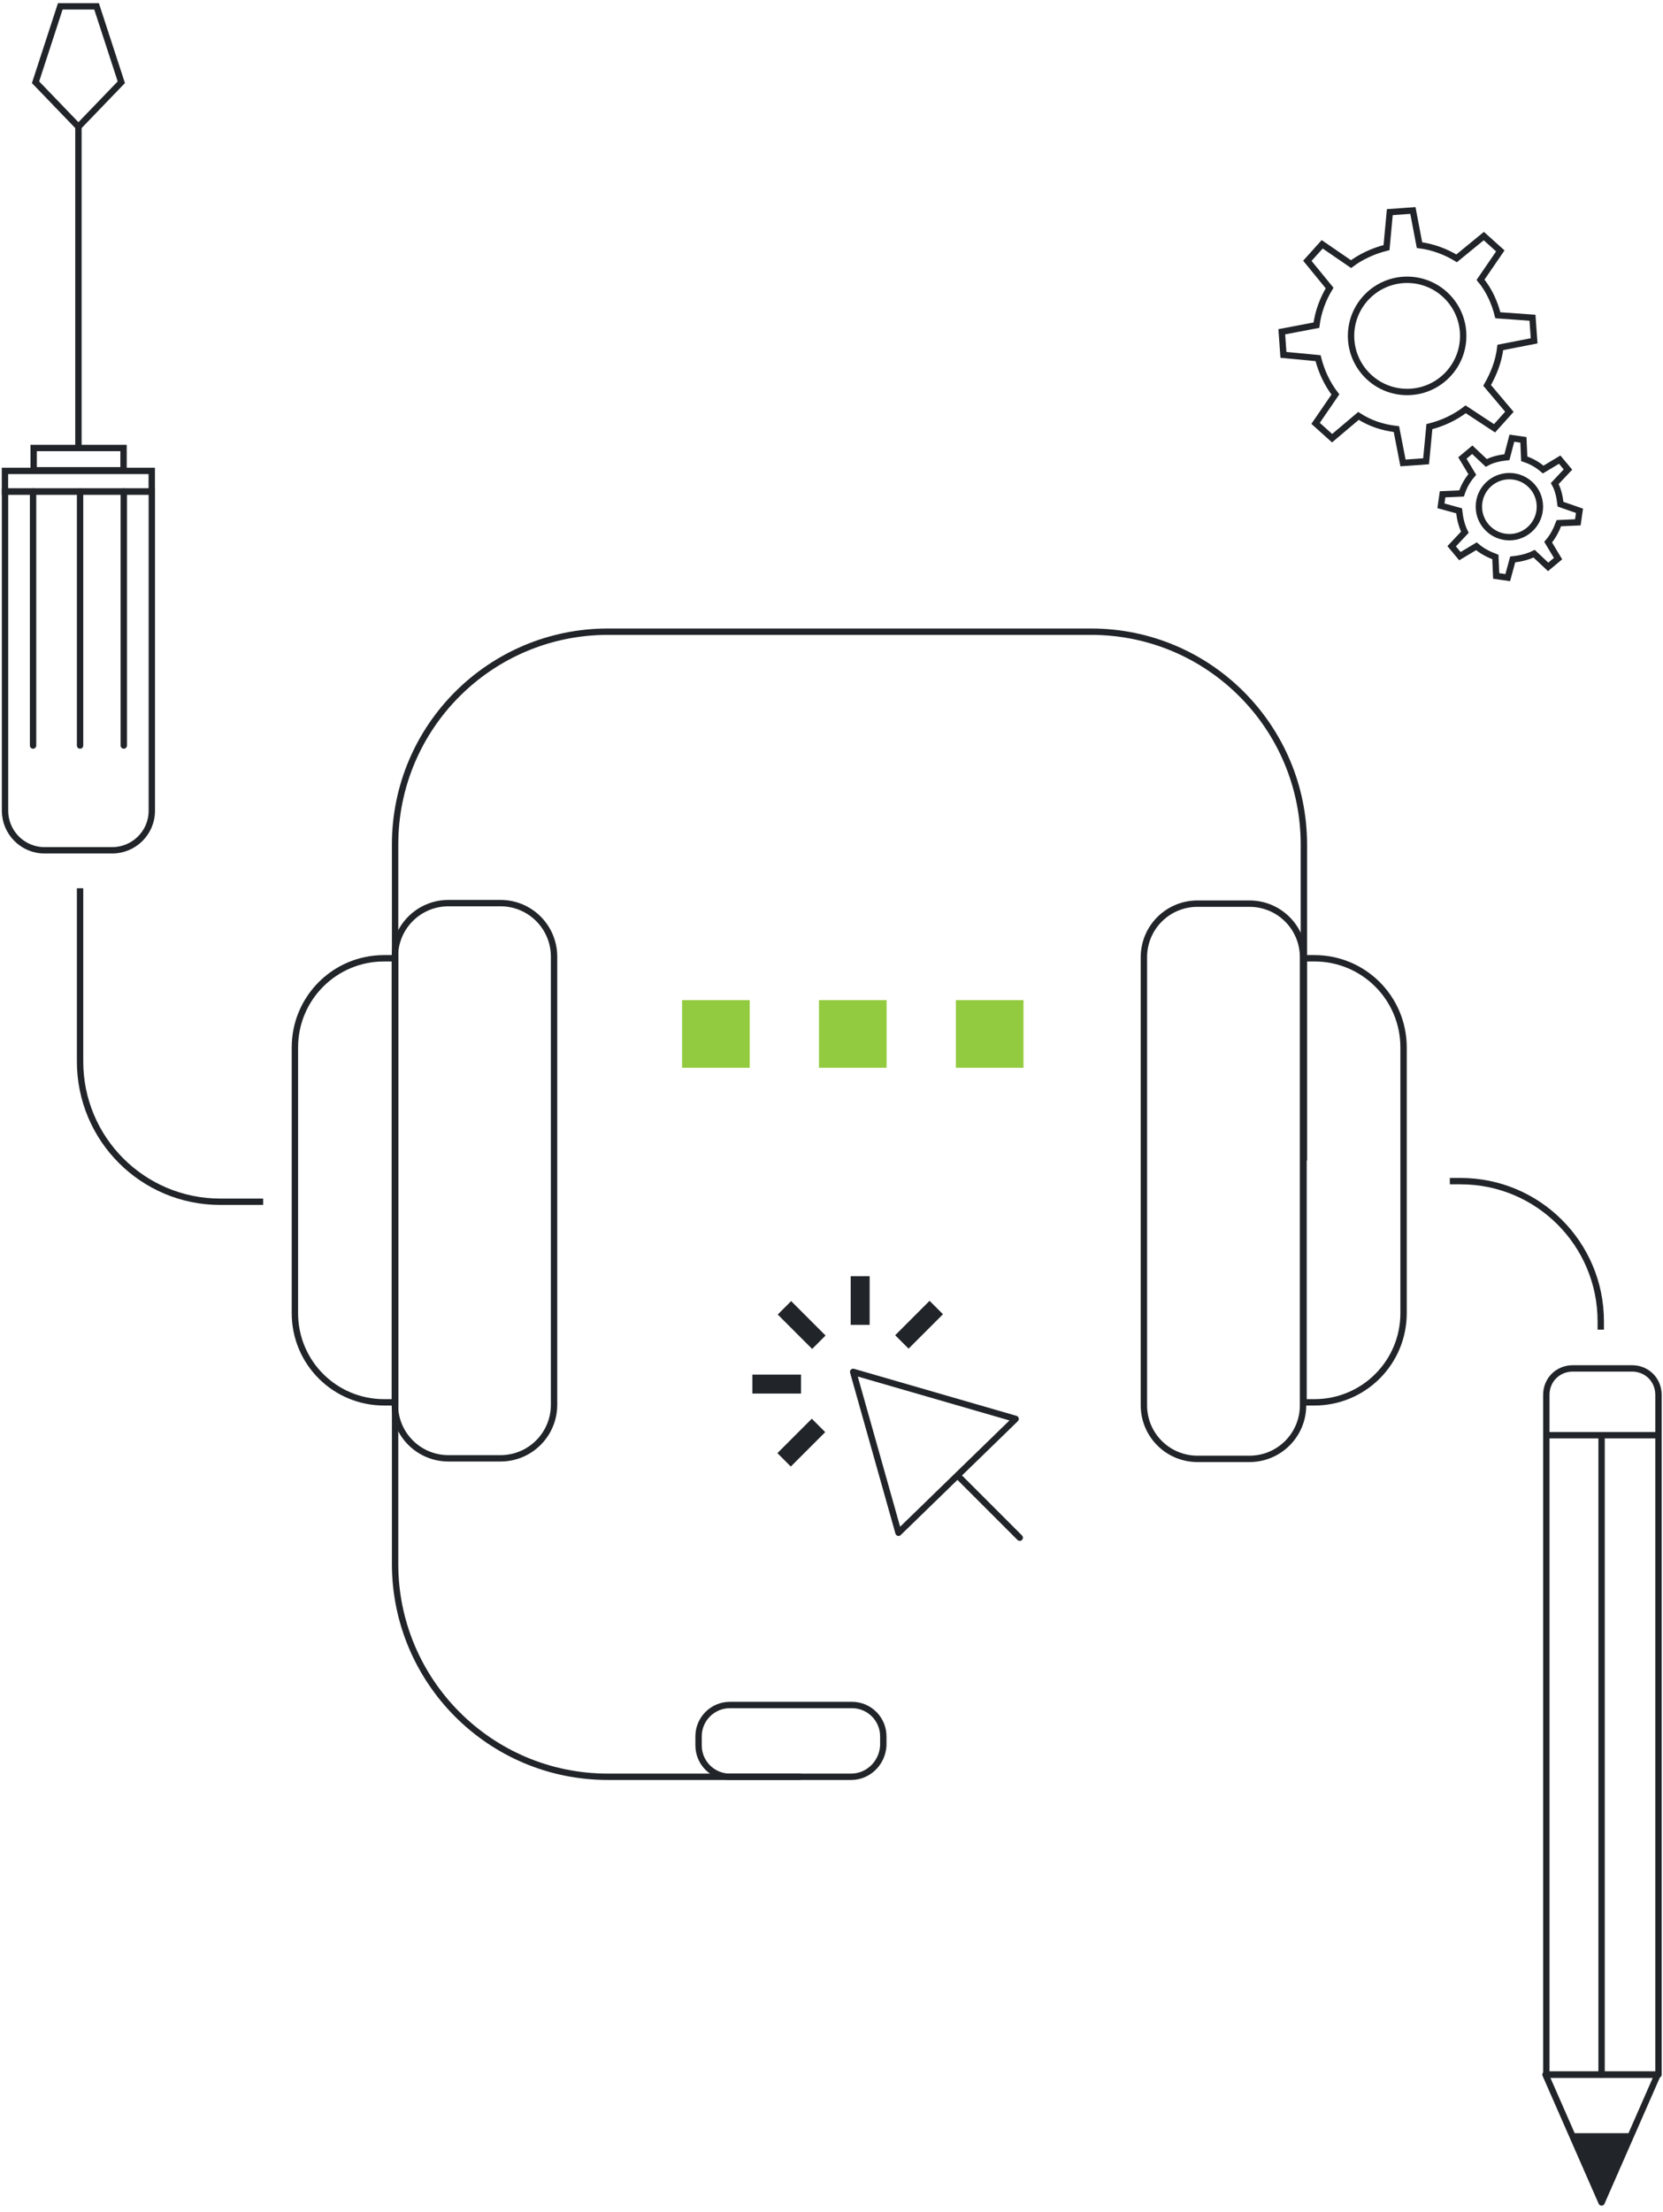 <svg width="261" height="347" viewBox="0 0 261 347" fill="none" xmlns="http://www.w3.org/2000/svg">
<path d="M244.916 79.099C244.786 77.934 244.528 76.769 244.01 75.863L246.081 73.663L245.434 72.886L244.786 72.109L242.198 73.663C241.292 72.886 240.386 72.368 239.221 71.98L239.092 69.003L238.186 68.874L237.28 68.744L236.503 71.721C235.338 71.851 234.173 72.109 233.267 72.627L231.067 70.556L230.291 71.204L229.514 71.851L231.067 74.439C230.291 75.345 229.773 76.251 229.385 77.416L226.408 77.546L226.278 78.451L226.149 79.357L228.996 80.134C229.126 81.299 229.385 82.464 229.902 83.499L227.831 85.699L228.479 86.476L229.126 87.252L231.714 85.699C232.62 86.476 233.656 86.994 234.691 87.382L234.821 90.359L235.727 90.488L236.633 90.618L237.409 87.77C238.574 87.641 239.739 87.382 240.774 86.864L242.975 88.935L243.751 88.288L244.528 87.641L242.975 85.052C243.751 84.146 244.269 83.111 244.657 82.075L247.634 81.946L247.763 81.04L247.893 80.134L244.916 79.099Z" stroke="#212529" stroke-miterlimit="10"/>
<path d="M236.891 84.276C239.536 84.276 241.68 82.132 241.68 79.487C241.68 76.842 239.536 74.698 236.891 74.698C234.246 74.698 232.102 76.842 232.102 79.487C232.102 82.132 234.246 84.276 236.891 84.276Z" stroke="#212529" stroke-miterlimit="10"/>
<path d="M235.079 49.459C234.562 47.389 233.656 45.447 232.361 43.894L235.468 39.364L234.173 38.199L232.879 37.035L228.608 40.529C226.926 39.494 224.855 38.717 222.784 38.458L221.748 33.022L219.936 33.152L218.124 33.281L217.607 38.846C215.536 39.364 213.594 40.27 212.041 41.435L207.511 38.329L206.347 39.623L205.182 40.917L208.676 45.188C207.641 46.871 206.864 48.942 206.605 51.013L201.169 52.048L201.299 53.86L201.428 55.672L206.864 56.19C207.382 58.261 208.288 60.202 209.582 61.885L206.476 66.415L207.77 67.579L209.065 68.744L213.206 65.25C215.018 66.415 216.96 67.062 219.16 67.32L220.195 72.627L222.007 72.498L223.819 72.368L224.337 66.932C226.408 66.415 228.349 65.508 230.032 64.214L234.562 67.191L235.727 65.897L236.891 64.603L233.397 60.461C234.432 58.649 235.209 56.707 235.468 54.507L240.774 53.472L240.645 51.66L240.515 49.848L235.079 49.459Z" stroke="#212529" stroke-miterlimit="10"/>
<path d="M220.842 61.496C225.703 61.496 229.643 57.556 229.643 52.695C229.643 47.835 225.703 43.894 220.842 43.894C215.981 43.894 212.041 47.835 212.041 52.695C212.041 57.556 215.981 61.496 220.842 61.496Z" stroke="#212529" stroke-miterlimit="10"/>
<path d="M260.161 325.47H242.688V218.821C242.688 216.492 244.5 214.68 246.83 214.68H256.148C258.478 214.68 260.29 216.492 260.29 218.821V325.47H260.161Z" stroke="#212529" stroke-miterlimit="10" stroke-linecap="round" stroke-linejoin="round"/>
<path d="M251.361 345.531L242.56 325.47H260.162L251.361 345.531Z" stroke="#212529" stroke-miterlimit="10" stroke-linecap="round" stroke-linejoin="round"/>
<path d="M251.36 225.164V325.47" stroke="#212529" stroke-miterlimit="10" stroke-linecap="round" stroke-linejoin="round"/>
<path d="M242.56 225.163H260.162" stroke="#212529" stroke-miterlimit="10"/>
<path d="M246.572 334.659H256.279L251.361 345.531L246.572 334.659Z" fill="#212529"/>
<path d="M78.544 228.788H70.39C65.73 228.788 61.977 225.034 61.977 220.375V150.096C61.977 145.436 65.73 141.683 70.39 141.683H78.544C83.203 141.683 86.957 145.436 86.957 150.096V220.375C86.957 225.034 83.203 228.788 78.544 228.788Z" stroke="#212529" stroke-miterlimit="10"/>
<path d="M61.98 220.004H60.28C52.532 220.004 46.284 213.757 46.284 206.008V164.333C46.284 156.584 52.532 150.337 60.28 150.337H61.98V220.004Z" stroke="#212529"/>
<path d="M187.942 228.872H196.096C200.755 228.872 204.508 225.118 204.508 220.459V150.18C204.508 145.52 200.755 141.767 196.096 141.767H187.942C183.282 141.767 179.529 145.52 179.529 150.18V220.459C179.529 225.118 183.282 228.872 187.942 228.872Z" stroke="#212529" stroke-miterlimit="10"/>
<path d="M206.287 220.004H204.587V150.337H206.287C214.036 150.337 220.283 156.584 220.283 164.333V206.008C220.283 213.757 214.036 220.004 206.287 220.004Z" stroke="#212529"/>
<path d="M125.686 278.747H95.4C76.892 278.747 62.008 263.733 62.008 245.355V132.494C62.008 113.986 77.021 99.102 95.4 99.102H111.967H171.245C189.753 99.102 204.637 114.115 204.637 132.494V182.065" stroke="#212529" stroke-miterlimit="10"/>
<path d="M133.582 278.747H114.556C111.838 278.747 109.638 276.546 109.638 273.828V272.405C109.638 269.687 111.838 267.486 114.556 267.486H133.711C136.429 267.486 138.629 269.687 138.629 272.405V273.828C138.5 276.546 136.3 278.747 133.582 278.747Z" stroke="#212529" stroke-miterlimit="10"/>
<path d="M117.662 156.905H107.049V167.518H117.662V156.905Z" fill="#93CB40"/>
<path d="M139.147 156.905H128.534V167.518H139.147V156.905Z" fill="#93CB40"/>
<path d="M160.632 156.905H150.019V167.518H160.632V156.905Z" fill="#93CB40"/>
<path d="M5.578 12.903L12.308 19.892L19.039 12.903L15.156 0.995H12.308H9.461L5.578 12.903Z" stroke="#212529" stroke-miterlimit="10"/>
<path d="M12.309 70.171V19.892" stroke="#212529" stroke-miterlimit="10"/>
<path d="M5.282 70.284V73.779H19.39V70.284H5.282Z" stroke="#212529" stroke-miterlimit="10"/>
<path d="M0.779 73.876L0.779 77.118H23.817V73.876H0.779Z" stroke="#212529" stroke-miterlimit="10"/>
<path d="M23.827 77.099V127.187C23.827 130.682 20.98 133.4 17.615 133.4H7.002C3.507 133.4 0.789 130.552 0.789 127.187V77.099H23.827Z" stroke="#212529" stroke-miterlimit="10"/>
<path d="M5.19 77.099V116.962" stroke="#212529" stroke-miterlimit="10" stroke-linecap="round"/>
<path d="M19.427 77.099V116.962" stroke="#212529" stroke-miterlimit="10" stroke-linecap="round"/>
<path d="M12.567 77.099V116.962" stroke="#212529" stroke-miterlimit="10" stroke-linecap="round"/>
<path d="M12.567 139.353V166.533C12.567 178.699 22.403 188.536 34.57 188.536H41.3" stroke="#212529" stroke-miterlimit="10"/>
<path d="M227.546 185.3H229.229C241.395 185.3 251.232 195.136 251.232 207.302V208.597" stroke="#212529" stroke-miterlimit="10"/>
<path d="M160.043 241.24L150.595 231.792" stroke="#212529" stroke-miterlimit="10" stroke-linecap="round" stroke-linejoin="round"/>
<path d="M141.017 240.463L133.899 215.225L159.396 222.602L141.017 240.463Z" stroke="#212529" stroke-miterlimit="10" stroke-linecap="round" stroke-linejoin="round"/>
<path d="M136.488 200.211H133.511V207.847H136.488V200.211Z" fill="#212529"/>
<path d="M124.167 204.12L122.062 206.225L127.462 211.625L129.567 209.52L124.167 204.12Z" fill="#212529"/>
<path d="M118.085 215.651L118.085 218.627L125.721 218.627L125.721 215.651L118.085 215.651Z" fill="#212529"/>
<path d="M122.009 227.972L124.114 230.077L129.513 224.677L127.408 222.572L122.009 227.972Z" fill="#212529"/>
<path d="M140.493 209.474L142.598 211.579L147.997 206.18L145.892 204.075L140.493 209.474Z" fill="#212529"/>
</svg>
